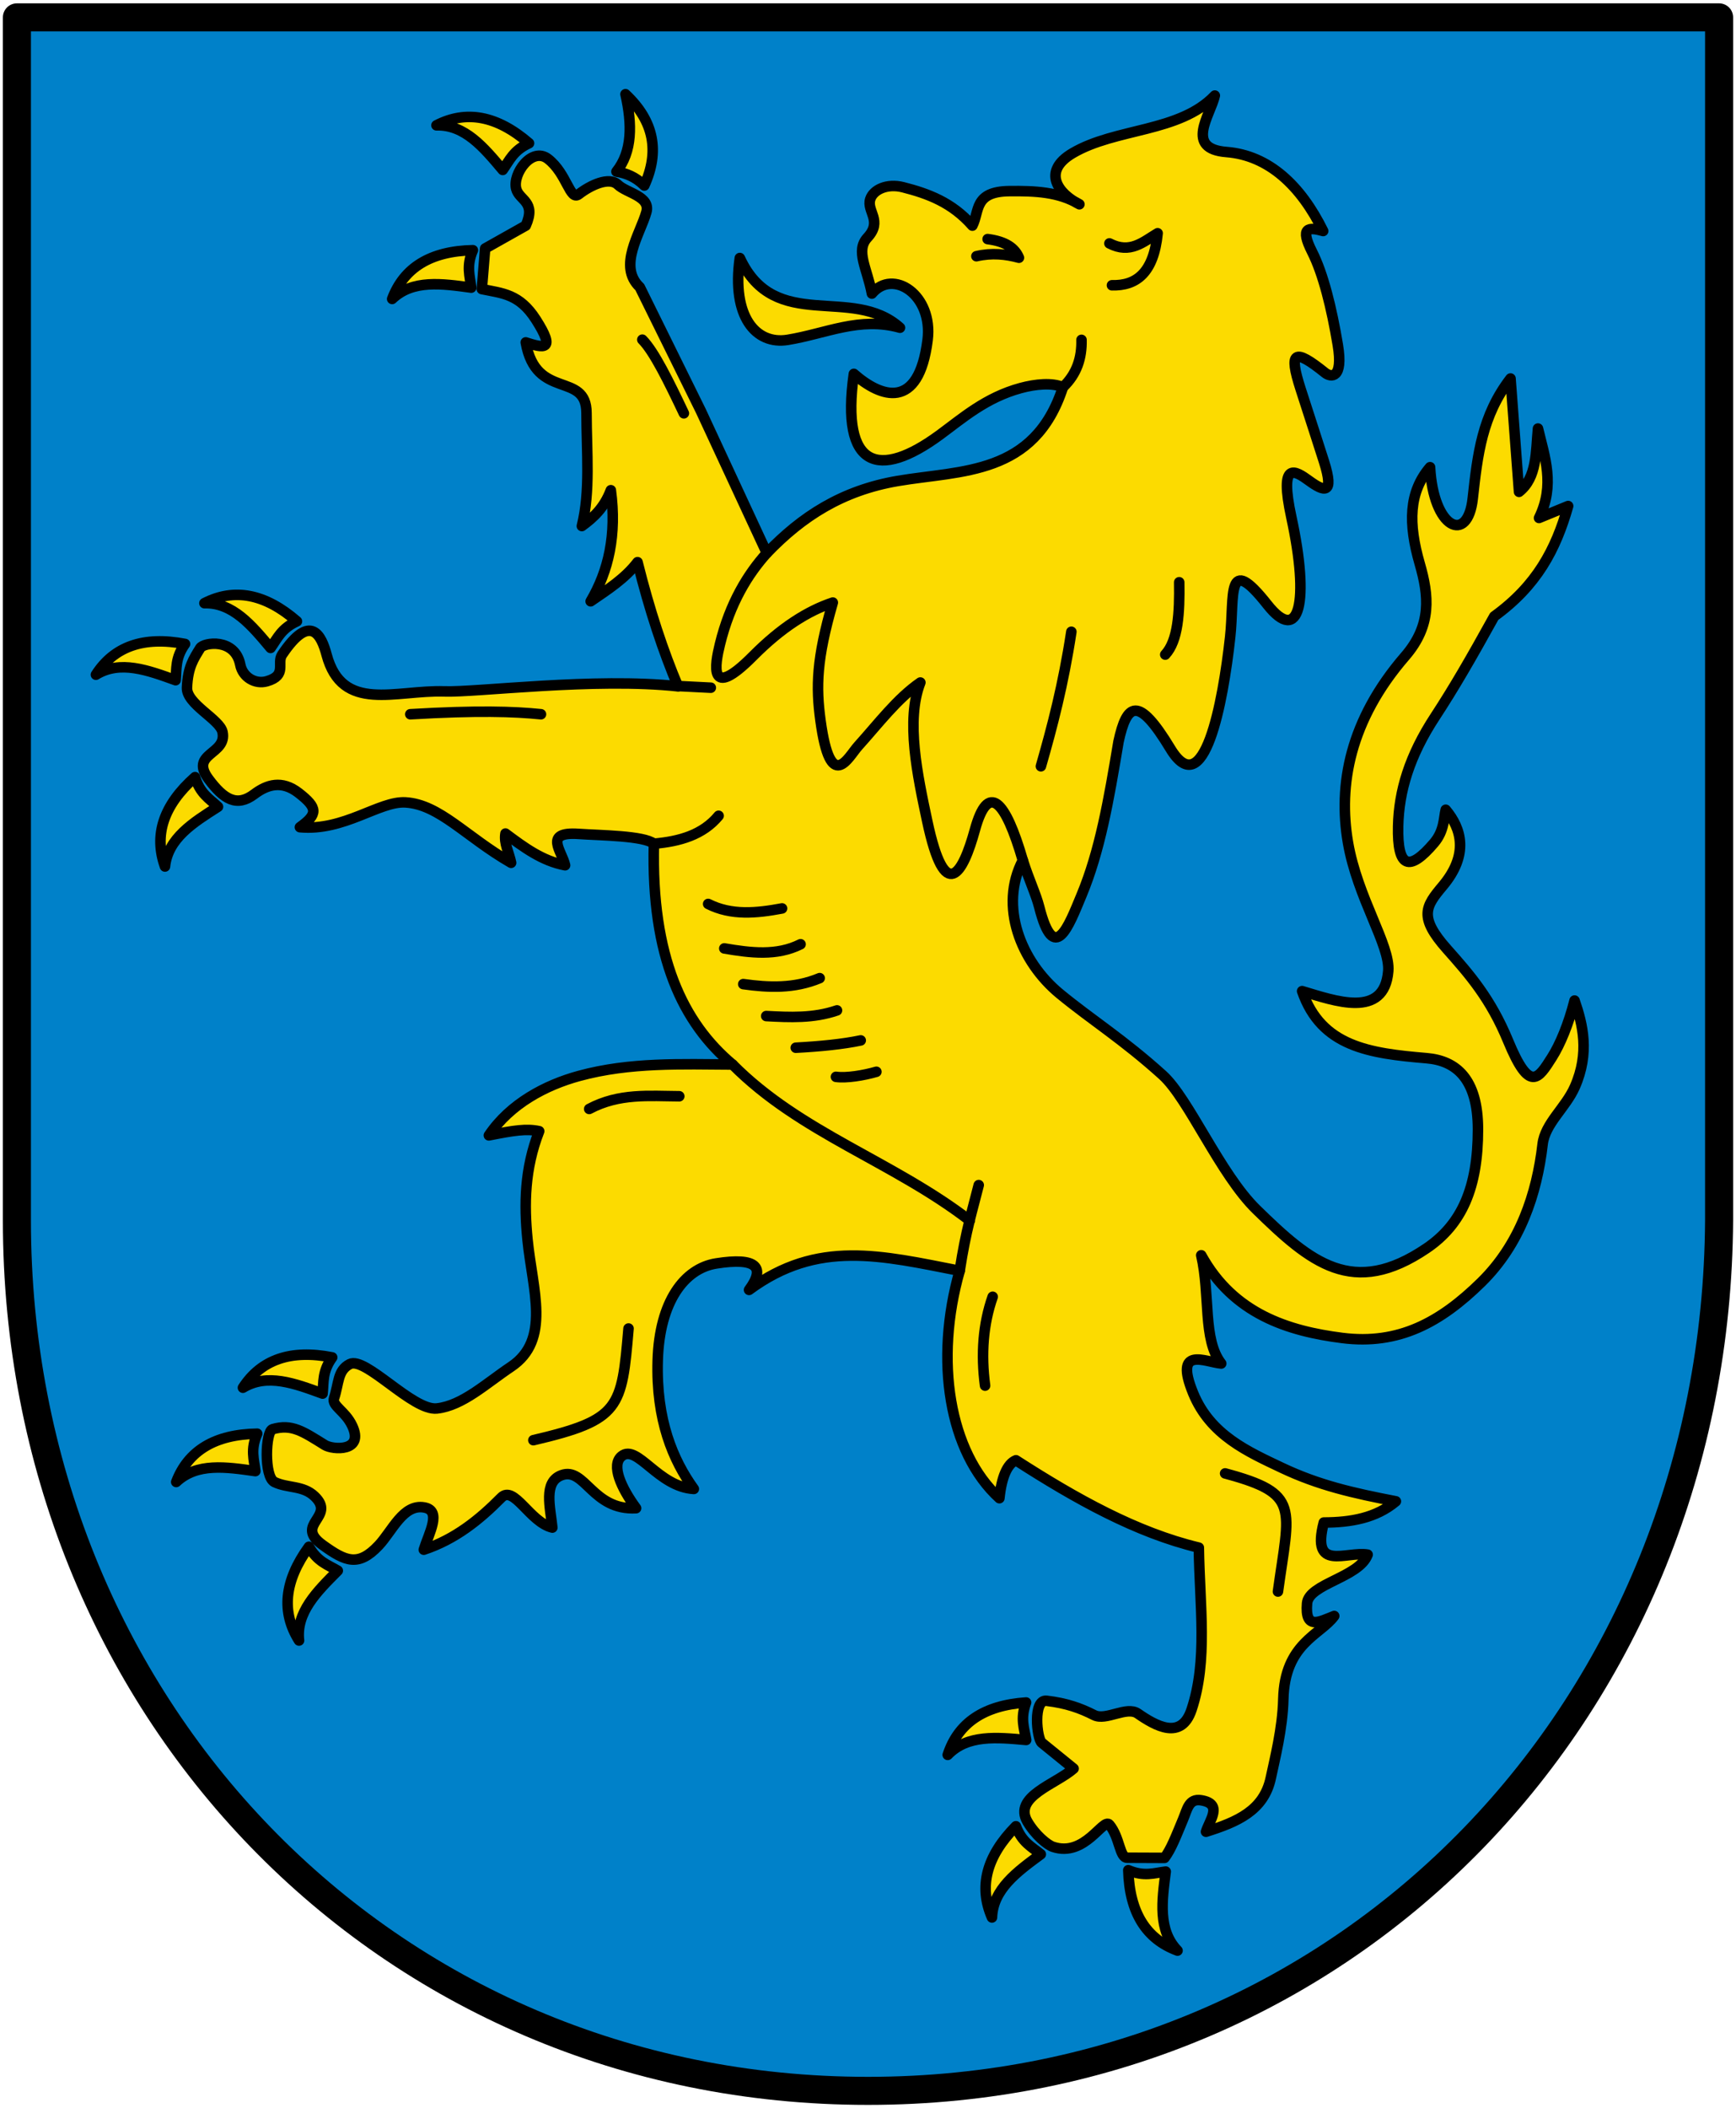 <svg xmlns="http://www.w3.org/2000/svg" height="601" width="495"><path style="fill:#0081c9;fill-opacity:1;stroke:#000;stroke-width:8;stroke-linecap:round;stroke-linejoin:round;stroke-miterlimit:4;stroke-dasharray:none;stroke-opacity:1" d="M14.82-9.546V333.37c0 138.214 104.612 248.176 242.68 248.176S499.374 471.581 500.18 333.37V-9.546z" transform="translate(-10 14.5)"/><path d="M86.107 179.706c5.874-1.696 2.704-5.157 4.341-7.597 8.176-12.186 11.246-5.32 12.663 0 4.47 16.789 19.646 10.016 33.647 10.492 9.145.31 42.932-4.035 66.57-1.447-4.167-9.88-8.056-21.425-11.541-35.394-3.531 4.643-8.521 7.827-13.369 11.154 5.097-8.65 7.472-18.932 5.753-31.67-1.92 5.072-4.991 7.842-8.26 10.218 2.47-9.928 1.353-20.9 1.324-32.218-.032-12.042-14.4-3.473-17.323-20.136 5.063 1.624 8.703 2.555 2.895-6.513-4.702-7.34-9.517-7.46-15.415-8.683l.943-11.577 11.577-6.512c3.076-6.919-1.855-7.133-2.726-10.51-1.113-4.32 4.513-12.054 9.07-8.515 5.422 4.208 6.241 12.048 8.764 10.086 3.309-2.574 8.66-5.113 11.161-2.726 2.517 2.401 9.376 3.306 8.128 7.799-1.724 6.203-8.216 15.415-1.879 21.407l17.41 35.28 18.813 40.521c10.022-10.432 21.448-17.857 37.37-20.56 18.073-3.067 38.946-1.52 47.07-26.729-3.045-1.347-7.825-.903-12.081.256-9.936 2.706-16.521 8.547-23.075 13.36-17.28 12.693-28.28 9.711-24.47-17.409 7.69 6.767 18.488 10.624 21.028-9.655 1.615-12.896-9.884-20.447-15.883-13.236-1.343-7.173-4.756-12.2-1.271-15.963 4.429-4.783-.299-7.485.8-10.95.858-2.705 4.764-4.572 9.374-3.398 7.069 1.801 13.914 4.3 19.749 10.942 2.094-4.048.324-9.73 10.561-9.838 7.26-.077 14.072.19 19.953 3.75-5.918-2.913-10.858-9.307-1.95-14.56 12.332-7.274 30.495-5.862 40.564-16.43-1.262 5.607-8.692 15.153 3.318 16.094 12.079.946 21.211 9.59 27.577 22.519-4.2-1.165-6.744-1.142-3.15 5.956 3.161 6.247 5.572 15.987 7.323 26.517 1.639 9.853-2.035 9.233-3.618 7.96-8.848-7.118-10.459-6.157-6.98 4.633 3.153 9.78 4.86 14.996 6.644 20.612 3.101 9.764-.054 8.55-4.217 5.525-3.992-2.9-8.61-5.964-5.065 10.423 5.225 24.152 2.307 36.461-6.856 24.865-11.824-14.962-9.323-2.453-10.598 9.231-2.065 18.922-7.476 47.68-17.067 31.802-9.165-15.174-12.4-12.934-14.771-1.96-2.8 16.804-5.305 31.188-10.554 43.796-3.67 8.813-7.792 20.122-12.045 3.37-.936-3.685-2.946-7.814-4.685-13.325-6.82 13.025-.635 28.844 10.561 38.05 9.12 7.5 17.977 12.941 29.287 23.155 7.478 6.753 16.356 28.162 26.729 38.306 15.492 15.152 27.578 25.31 48.56 11.066 10.065-6.832 14.645-17.308 14.64-33.877-.004-14.544-6.31-19.6-14.64-20.304-16.3-1.376-29.997-3.246-35.5-19.113 9.218 2.73 23.431 8.035 24.559-5.7.608-7.401-8.784-20.907-11.49-36.692-2.803-16.354.484-34.796 16.3-53.077 7.708-8.912 6.76-17.368 4.173-26.342-3.314-11.492-3.167-20.415 2.938-27.547.942 17.571 10.734 22.032 12.17 8.938 1.387-12.658 2.643-23.644 10.773-34.22l2.426 32.306c5.178-4.086 4.76-11.37 5.402-18.046 1.929 8.132 4.91 16.053.3 25.493l8.302-3.406c-3.521 12.433-8.95 22.674-21.071 31.45-6.797 12.277-11.508 20.413-16.891 28.637-7.328 11.195-10.293 21.22-10.518 31.173-.271 11.999 3.174 13.116 10.254 4.773 2.972-3.502 2.747-7.207 3.319-9.45 4.529 5.363 6.624 12.808-.848 21.707-4.867 5.797-6.977 8.807 1.191 18.002 6.36 7.16 12.429 14.039 17.454 26.217 6.171 14.955 8.62 10.732 12.47 4.685 2.383-3.745 4.794-9.606 6.467-16.219 2.33 6.764 4.358 14.889.08 24.61-2.619 5.954-8.504 10.417-9.187 16.343-1.632 14.18-6.424 28.494-17.497 39.365-11.642 11.43-23.535 17.911-39.622 15.875-15.47-1.957-31.024-6.884-40.221-23.578 2.632 11.345.362 24.011 5.7 30.858-4.474-.374-13.618-5.217-8.002 8.471 4.914 11.98 15.662 16.691 25.245 21.24 10.529 4.998 20.393 7.238 32.554 9.575-5.667 4.779-12.852 6.013-20.553 6.044-3.67 14.165 6.347 8.122 12.505 9.151-2.408 6.49-16.814 8.32-17.278 13.88-.651 7.807 3.543 5.224 7.748 3.61-3.905 5.394-14.141 7.759-14.516 23.71-.196 8.361-2.47 17.247-3.574 22.468-1.974 9.337-9.715 12.58-18.47 15.327.93-3.182 4.986-7.958-1.41-8.975-3.487-.554-3.943 2.587-5.102 5.365-2.022 4.848-3.435 8.593-5.32 11.065-2.542-.014-6.832-.029-10.643-.043-2.183-.008-2.086-5.8-5.065-9.407-1.754-2.124-6.965 9.39-16.094 6.3-1.599-.54-5.036-3.345-7.272-7.148-4.21-7.157 8.093-10.693 13.148-15.159l-9.07-7.36c-1.413-1.146-2.592-12.44 1.367-11.965 5.698.684 9.606 2.076 13.565 4.086 3.384 1.719 9.247-2.667 12.447-.452 5.064 3.505 12.385 7.72 15.32-1.083 4.703-14.108 2.32-29.568 2.083-46.214-17.785-4.256-35.034-13.88-52.142-24.902-2.455.968-4.106 4.795-4.722 10.81-14.406-13.117-18.575-39.341-11.321-64.823-22.344-4.363-40.506-9.01-60.066 5.445 4.81-6.483 2.14-9.374-9.399-7.535-9.033 1.44-16.137 10.863-16.642 27.584-.516 17.08 4.367 28.48 10.298 36.69-10.179-.562-16.141-12.905-20.56-9.362-3.173 2.544-.078 9.163 4.093 14.852-12.454.7-14.572-11.854-21.247-9.407-5.28 1.935-3.206 9.19-2.631 14.94-6.427-1.53-10.919-12.234-14.56-8.552-6.264 6.335-13.148 11.879-22.095 14.852 1.462-4.724 5.21-11.14.132-12.045-5.998-1.07-9.104 6.695-13.025 10.853-5.792 6.146-9.453 4.54-15.962-.168-8.265-5.976 3.993-7.896-2.303-13.88-3.306-3.141-7.622-2.237-11.402-4.041-3.07-1.466-2.573-14.483-.555-15.071 5.497-1.604 8.676.647 14.895 4.51 2.223 1.38 11.374 2.045 7.784-5.534-2.007-4.239-5.875-5.62-5.145-7.827 1.416-4.282.95-7.887 4.473-9.707 4.446-2.296 17.972 13.408 24.858 12.645 7.32-.812 13.984-7.116 21.108-11.877 11.453-7.655 6.15-21.912 4.722-36.223-1.004-10.049-.872-20.185 3.325-30.94-3.652-.792-7.198-.215-14.347 1.192 6.117-9.055 16.187-14.346 25.713-16.942 14.566-3.969 29.184-3.328 43.777-3.256-14.158-11.874-23.245-30.662-22.431-62.952-2.935-2.298-14.934-2.341-21.478-2.788-10.12-.692-4.768 4.806-3.848 8.938-6.555-1.24-11.78-5.14-17.004-9.044-.494 2.793 1.05 5.484 1.615 8.339-12.962-7.471-20.406-16.637-30.11-17.216-7.485-.447-17.46 8.23-30.116 7.068 5.131-3.694 5.153-5.486-.361-9.769-4.8-3.728-9.03-2.377-12.663.362-4.937 3.721-8.656 1.547-13.025-4.341-5.524-7.447 5.371-6.88 3.98-13.387-.782-3.658-10.337-7.956-10.13-12.663.258-5.874 1.874-8.169 3.786-11.277.971-1.58 9.888-2.965 11.409 4.765.686 3.488 4.205 5.683 7.598 4.703zm48.348-158.483c8.46-4.37 17.25-2.8 26.393 5.109-4.477 2.042-5.586 4.926-7.5 7.608-5.422-6.426-10.81-12.94-18.893-12.717z" style="fill:#fcdb00;fill-opacity:1;stroke:#000;stroke-width:3;stroke-linecap:round;stroke-linejoin:round;stroke-miterlimit:4;stroke-dasharray:none;stroke-opacity:1" transform="translate(-10 14.5)"/><path d="M188.35 12.358c8.266 7.734 9.714 16.46 5.37 26.033-2.504-2.47-5.187-3.524-7.947-3.97 4.558-5.713 4.503-13.473 2.578-22.063zm32.6 46.696c10.037 21.68 31.981 7.562 45.67 19.87-11.508-3.23-21.108 1.687-32.018 3.46-9.122 1.483-16.017-6.692-13.652-23.33z" style="fill:#fcdb00;fill-opacity:1;stroke:#000;stroke-width:3;stroke-linecap:round;stroke-linejoin:round;stroke-miterlimit:4;stroke-dasharray:none;stroke-opacity:1" transform="translate(-10 14.5)"/><path d="M359.33 405.527c21.549 5.792 18.366 9.615 15.064 33.673M203.246 181.07l9.432.475m80.374 173.63c-2.74 7.774-3.367 16.417-2.17 25.326m-1.81-57.164c-1.808 7.27-3.617 12.698-5.426 24.434m2.894-14.304c-21.939-16.903-48.29-24.98-67.655-44.5m-29.667 75.253c-1.936 22.713-2.312 26.042-27.135 31.838m41.606-98.046c-8.562-.046-17.124-.947-25.687 3.618m81.89-10.598c-3.656 1.06-8.585 1.86-11.534 1.447m7.068-10.386c-5.069 1.063-11.409 1.701-18.521 2.083m11.753-10.642c-6.727 2.308-13.454 1.973-20.18 1.615m15.239-10.81c-7.263 3.034-14.525 2.722-21.788 1.703m16.343-11.365c-6.82 3.415-14.262 2.467-21.752 1.191m16.475-11.402c-7.28 1.366-14.466 2.072-21.072-1.279m2.982-25.131c-4.482 5.433-11.09 7.323-18.451 7.959m-32.2-36.903c-7.714-.784-18.071-1.129-37.265 0M193.152 82.33c3.34 3.356 7.553 11.947 11.842 20.993m113.384-20.94c.12 5.125-1.317 9.73-5.285 13.492m-21.48-42.216c5.2.658 7.809 2.613 8.923 5.314-3.75-1.02-7.695-1.451-12.125-.432m38.65 8.285c6.9.172 11.898-3.46 13.024-14.833-4.093 2.433-7.814 5.981-13.748 2.894m15.92 117.22c3.668-3.946 4.127-11.904 3.979-20.621m-39.436 52.46c3.255-11.345 6.382-23.197 8.683-38.35m-86.83-22.432c-5.37 5.957-10.487 14.162-13.386 26.05-1.4 5.739-3.363 16.198 9.428 3.325 8.101-8.154 15.634-12.896 22.771-15.265-4.659 16.094-4.83 23.977-3.514 33.634 2.872 21.068 7.894 10.412 10.75 7.249 5.744-6.36 11.095-13.508 17.728-18.09-4.208 10.742-.817 26.47 1.96 39.52 5.124 24.072 10.184 14.876 13.597 2.448 3.757-13.678 8.66-8.516 13.66 8.727" style="fill:none;stroke:#000;stroke-width:3;stroke-linecap:round;stroke-linejoin:round;stroke-miterlimit:4;stroke-dasharray:none;stroke-opacity:1" transform="translate(-10 14.5)"/><path style="fill:#fcdb00;fill-opacity:1;stroke:#000;stroke-width:3;stroke-linecap:round;stroke-linejoin:round;stroke-miterlimit:4;stroke-dasharray:none;stroke-opacity:1" d="M121.822 70.717c3.352-8.913 10.929-13.638 23.015-13.892-1.955 4.515-.846 7.399-.469 10.673-8.331-1.138-16.696-2.363-22.546 3.219zm-53.531 86.732c8.47-4.35 17.257-2.76 26.38 5.17-4.48 2.032-5.596 4.913-7.516 7.59-5.408-6.438-10.78-12.965-18.864-12.76zM37.35 177.842c5.143-8.014 13.54-11.05 25.412-8.772-2.856 4.007-2.374 7.059-2.69 10.339-7.91-2.854-15.833-5.802-22.721-1.567zm19.69 54.675c-3.206-8.966-.483-17.47 8.572-25.48 1.429 4.709 4.14 6.191 6.544 8.444-7.09 4.521-14.262 8.995-15.115 17.036zm22.23 148.581c5.181-7.989 13.593-10.983 25.454-8.645-2.876 3.992-2.41 7.047-2.742 10.325-7.895-2.894-15.803-5.88-22.712-1.68zm-19.023 26.87c3.401-8.894 11.004-13.577 23.091-13.764-1.98 4.504-.886 7.394-.528 10.67-8.325-1.184-16.682-2.456-22.563 3.094zm35.015 45.198c-5.078-8.055-4.268-16.947 2.83-26.733 2.418 4.285 5.386 5.143 8.222 6.82-5.938 5.953-11.967 11.879-11.052 19.913zm184.968 32.6c2.94-9.057 10.29-14.125 22.353-14.934-1.746 4.6-.506 7.43.021 10.683-8.375-.753-16.787-1.594-22.375 4.25zm12.618 46.351c-3.808-8.728-1.668-17.397 6.822-26.003 1.746 4.6 4.55 5.896 7.103 7.98-6.768 4.992-13.62 9.943-13.925 18.023zm52.909 9.442c-8.934-3.296-13.707-10.842-14.04-22.926 4.529 1.926 7.405.798 10.676.4-1.083 8.34-2.255 16.711 3.364 22.526z" transform="translate(-10 14.5)"/></svg>